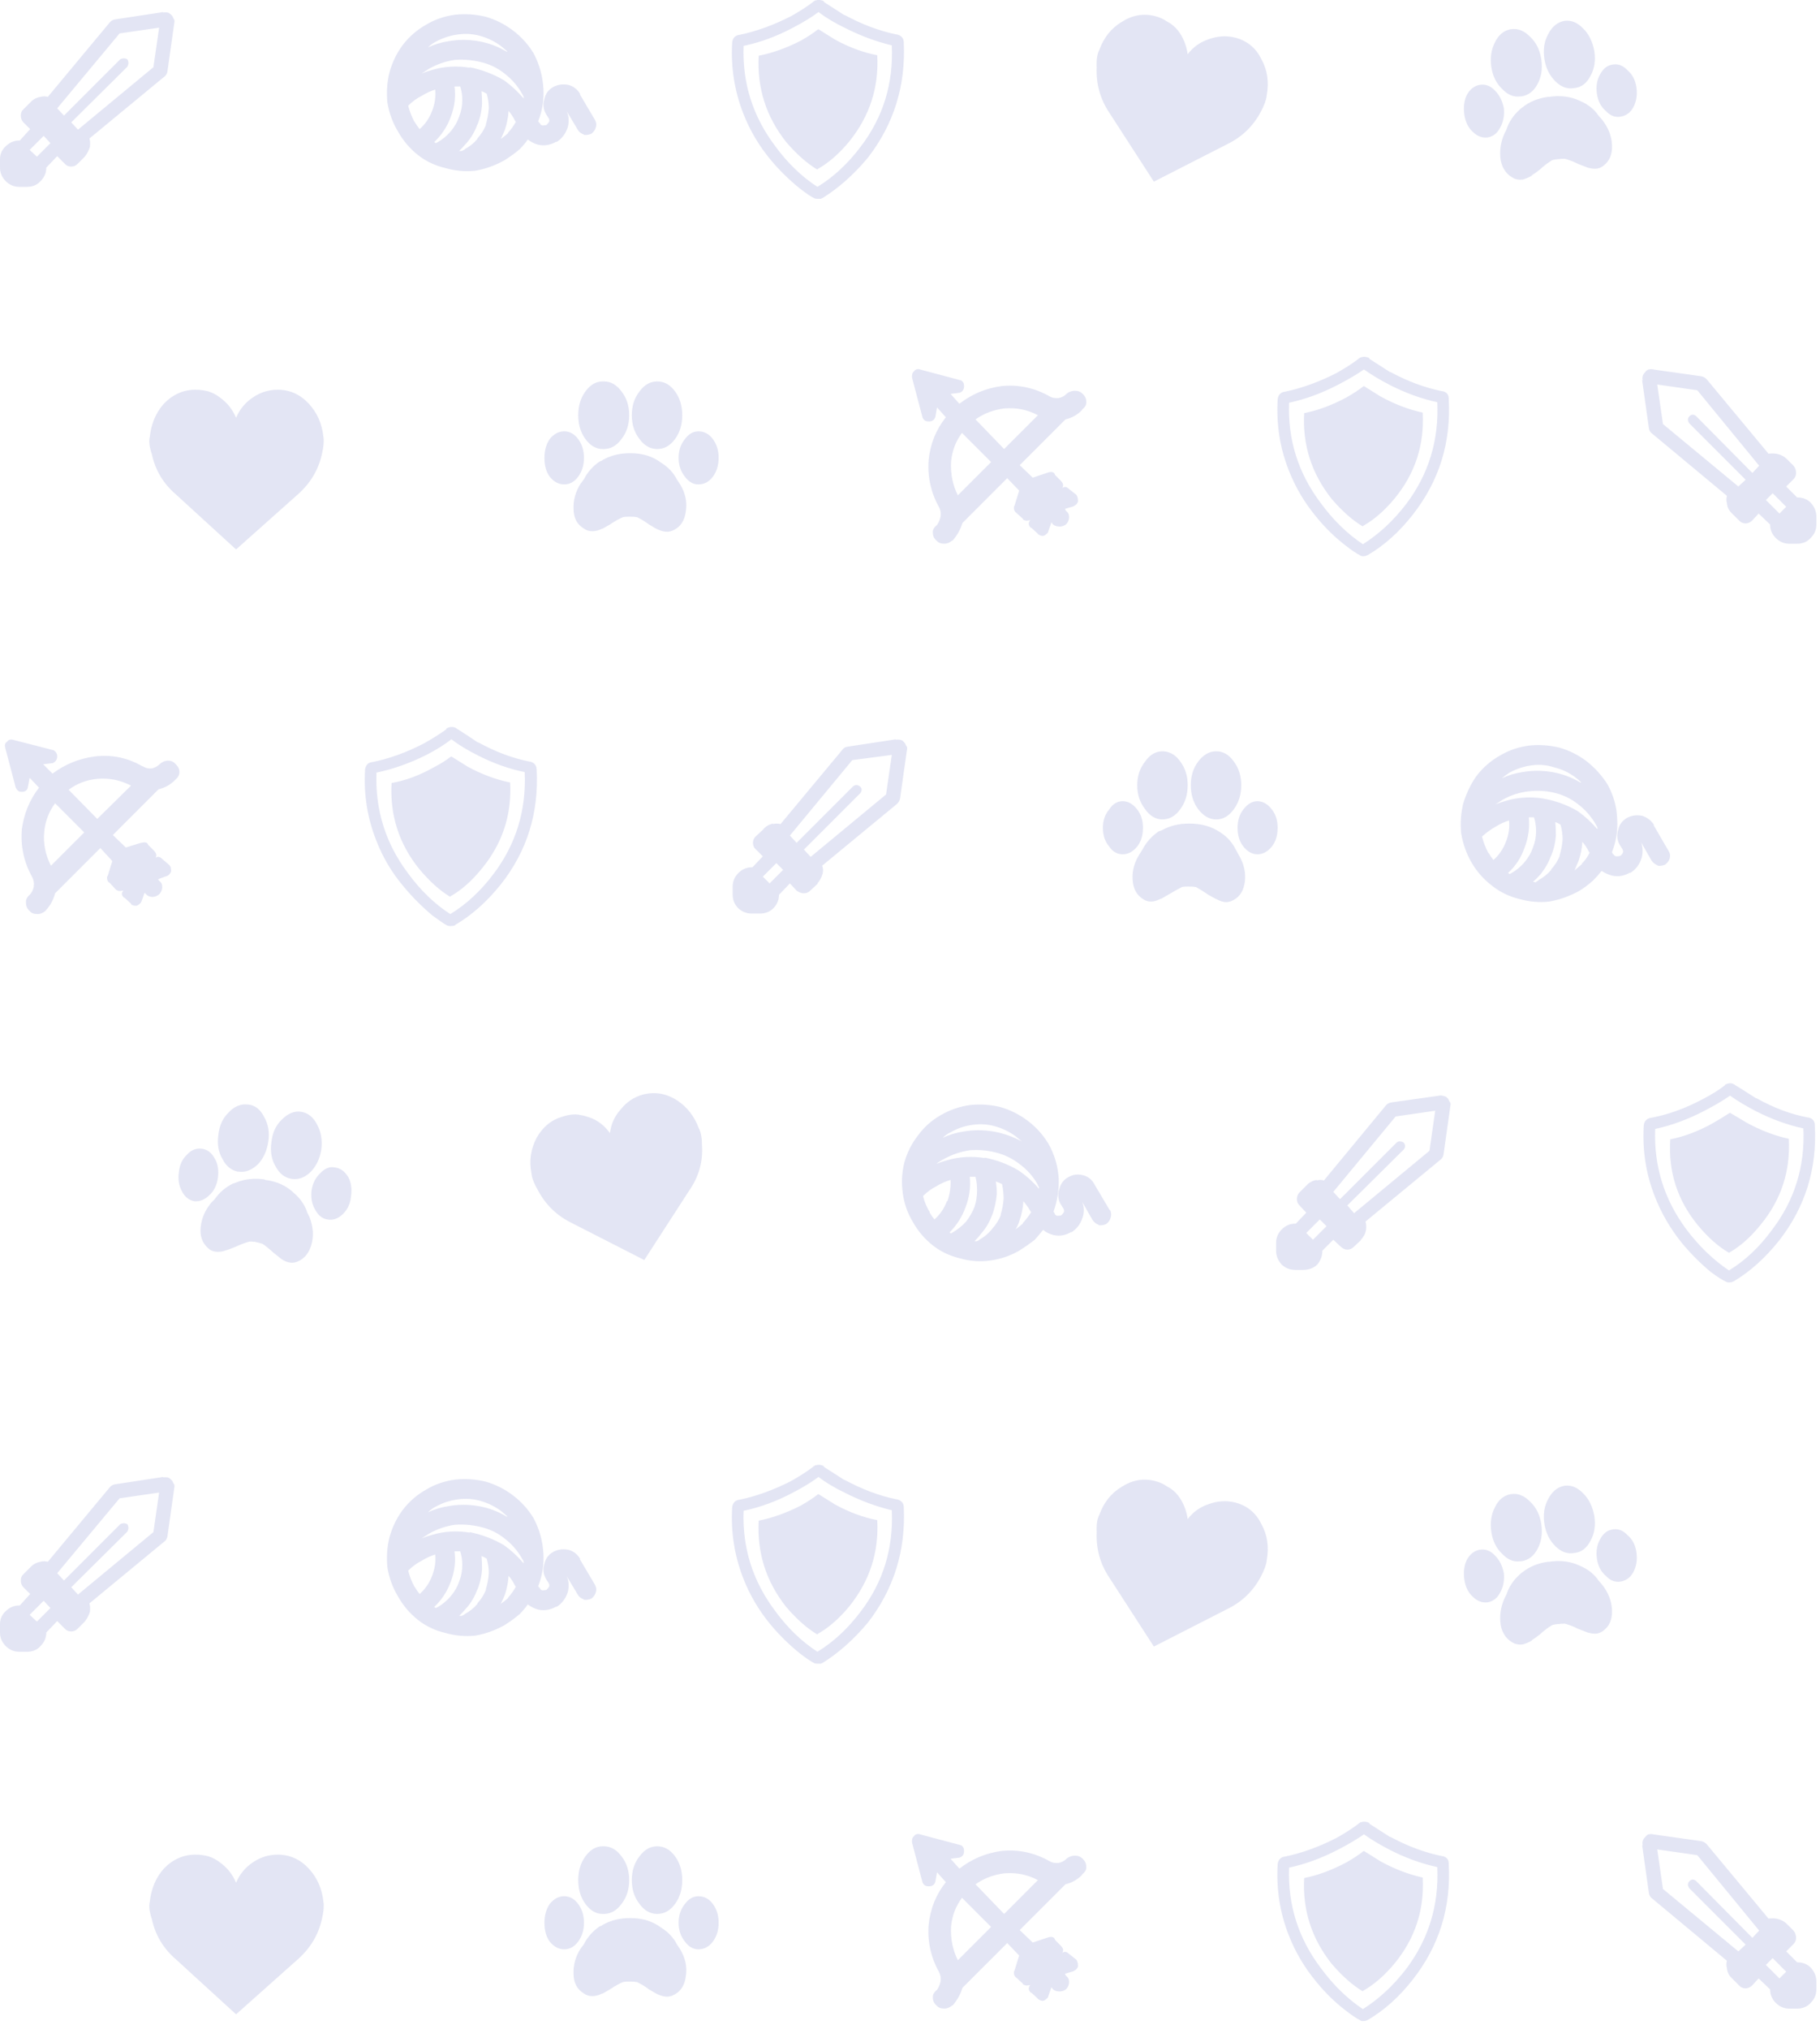 <?xml version="1.0" encoding="UTF-8" standalone="no"?>
<!DOCTYPE svg PUBLIC "-//W3C//DTD SVG 1.1//EN" "http://www.w3.org/Graphics/SVG/1.1/DTD/svg11.dtd">
<svg width="100%" height="100%" viewBox="0 0 175 195" version="1.1" xmlns="http://www.w3.org/2000/svg" xmlns:xlink="http://www.w3.org/1999/xlink" xml:space="preserve" xmlns:serif="http://www.serif.com/" style="fill-rule:evenodd;clip-rule:evenodd;stroke-linejoin:round;stroke-miterlimit:1.414;" fill-opacity="0.15">
    <g transform="matrix(1,0,0,1,-5033.47,-2554.39)">
        <g transform="matrix(1,0,0,1,5010.67,2527)">
            <path d="M181.45,134.85C183.117,134.55 184.8,133.951 186.5,133.05C187.334,132.616 188.033,132.184 188.6,131.75L188.651,131.7C188.684,131.634 188.734,131.599 188.8,131.599C189.067,131.466 189.334,131.483 189.6,131.65L189.651,131.7C189.684,131.7 190.35,132.116 191.651,132.95L191.701,132.95C193.368,133.884 195.017,134.5 196.651,134.8L196.701,134.8C197.1,134.901 197.301,135.151 197.301,135.55C197.534,139.717 196.384,143.417 193.851,146.651C192.518,148.317 191.068,149.617 189.501,150.55L189.451,150.55L189.401,150.6C189.3,150.634 189.184,150.651 189.05,150.651C188.916,150.651 188.8,150.617 188.7,150.55C188.4,150.417 187.933,150.116 187.3,149.651C186.3,148.817 185.383,147.901 184.55,146.901C183.416,145.501 182.533,143.984 181.901,142.35C181.067,140.217 180.717,137.967 180.85,135.6C180.883,135.2 181.084,134.95 181.45,134.85ZM181.85,106.7L181.8,106.7L183.25,109.2C183.383,109.4 183.416,109.634 183.35,109.9C183.284,110.133 183.133,110.333 182.901,110.5C182.667,110.6 182.434,110.634 182.201,110.6L182.151,110.55C181.917,110.45 181.734,110.3 181.6,110.1L180.6,108.35C180.767,108.817 180.784,109.317 180.651,109.85C180.451,110.484 180.085,110.967 179.55,111.3L179.55,111.25C178.984,111.583 178.401,111.684 177.8,111.55C177.434,111.45 177.1,111.3 176.8,111.1C176.567,111.401 176.3,111.701 176,112C175.566,112.4 175.1,112.75 174.6,113.05C173.666,113.55 172.717,113.884 171.75,114.05C170.783,114.151 169.834,114.067 168.9,113.8C167.933,113.567 167.066,113.151 166.299,112.55C165.466,111.917 164.799,111.167 164.299,110.3C163.799,109.434 163.466,108.5 163.299,107.5C163.199,106.533 163.266,105.566 163.499,104.6C163.799,103.634 164.216,102.767 164.749,102C165.382,101.167 166.149,100.5 167.049,100C167.882,99.5 168.816,99.184 169.849,99.05C170.816,98.95 171.783,99.017 172.749,99.25C173.683,99.517 174.549,99.95 175.349,100.55C176.15,101.184 176.816,101.917 177.349,102.75C177.95,103.816 178.266,104.95 178.299,106.15C178.366,107.216 178.199,108.266 177.799,109.299L177.9,109.499L177.95,109.499C177.983,109.599 178.066,109.666 178.2,109.699C178.367,109.699 178.5,109.682 178.599,109.649C178.7,109.582 178.783,109.482 178.849,109.348C178.882,109.248 178.867,109.132 178.799,108.998L178.549,108.598C178.282,108.132 178.233,107.649 178.4,107.149C178.5,106.649 178.783,106.265 179.25,105.999C179.684,105.766 180.166,105.699 180.7,105.799C181.2,105.967 181.584,106.267 181.85,106.7ZM194.55,76.1L193.25,74.8L192.6,75.45L193.901,76.75L194.55,76.1ZM191.3,72.85L191.95,72.151L186,64.9L182.15,64.349L182.7,68.15L189.95,74.15L190.65,73.5L185.25,68.1C185.15,67.967 185.1,67.85 185.1,67.75C185.1,67.616 185.151,67.5 185.25,67.4C185.35,67.299 185.45,67.25 185.55,67.25C185.684,67.25 185.8,67.3 185.901,67.4L191.3,72.85ZM180.7,63.95L180.75,63.95C180.717,63.816 180.717,63.683 180.75,63.55C180.783,63.417 180.867,63.283 181,63.151C181.066,63.05 181.166,62.967 181.3,62.901L181.35,62.901C181.484,62.867 181.633,62.867 181.8,62.901L181.75,62.901L186.35,63.55C186.584,63.583 186.784,63.7 186.951,63.901L192.85,71.001C193.05,70.968 193.3,70.968 193.6,71.001C193.967,71.067 194.284,71.218 194.55,71.451C194.55,71.484 194.567,71.501 194.6,71.501L195.25,72.151C195.416,72.35 195.5,72.584 195.5,72.85C195.5,73.083 195.416,73.284 195.25,73.451L194.55,74.151L195.6,75.201C196.133,75.201 196.567,75.367 196.901,75.701C197.267,76.1 197.451,76.551 197.451,77.051L197.451,77.801C197.451,78.301 197.267,78.735 196.901,79.101C196.567,79.468 196.133,79.652 195.6,79.652L194.85,79.652C194.35,79.652 193.916,79.468 193.55,79.101C193.184,78.735 193,78.301 193,77.801L191.9,76.751L191.3,77.4C191.1,77.599 190.883,77.7 190.651,77.7C190.383,77.7 190.167,77.599 190.001,77.4L189.351,76.75C189.051,76.483 188.884,76.15 188.851,75.75C188.785,75.517 188.785,75.283 188.851,75.05L181.7,69.1C181.5,68.967 181.383,68.784 181.349,68.55L180.7,63.95ZM180.15,35.8C180.25,36.5 180.15,37.134 179.849,37.7C179.583,38.2 179.183,38.5 178.65,38.599C178.117,38.7 177.632,38.516 177.2,38.049C176.733,37.65 176.45,37.099 176.349,36.4C176.249,35.7 176.349,35.083 176.65,34.549C176.95,33.983 177.349,33.666 177.849,33.599C178.382,33.499 178.867,33.683 179.299,34.15C179.767,34.55 180.05,35.1 180.15,35.8ZM181.95,135.9C181.816,139.466 182.816,142.683 184.95,145.549C186.183,147.183 187.55,148.499 189.05,149.499C190.584,148.565 191.95,147.282 193.151,145.649C195.35,142.782 196.368,139.515 196.201,135.848C194.667,135.515 193.151,134.965 191.651,134.199C190.684,133.699 189.85,133.199 189.151,132.699C188.484,133.166 187.667,133.649 186.701,134.149C185.1,134.983 183.517,135.566 181.95,135.9ZM187.4,135.4C188.099,135 188.65,134.667 189.049,134.4L189.15,134.349L190.75,135.299C192.084,136.032 193.434,136.549 194.8,136.849C194.967,139.95 194.067,142.7 192.1,145.099C191.133,146.299 190.118,147.2 189.05,147.799C188.05,147.233 187.05,146.349 186.05,145.15C184.084,142.75 183.2,140 183.401,136.9C184.733,136.634 186.066,136.134 187.4,135.4ZM193.9,217.55L194.549,216.901L193.249,215.6L192.599,216.25L193.9,217.55ZM185.25,208.9C185.15,208.766 185.1,208.65 185.1,208.549C185.1,208.416 185.151,208.299 185.25,208.199C185.35,208.098 185.45,208.049 185.55,208.049C185.684,208.049 185.8,208.099 185.901,208.199L191.3,213.649L191.95,212.949L186,205.7L182.15,205.15L182.7,208.95L189.95,214.95L190.65,214.3L185.25,208.9ZM186.35,204.35C186.584,204.384 186.784,204.5 186.951,204.701L192.85,211.801C193.05,211.768 193.3,211.768 193.6,211.801C193.967,211.867 194.284,212.018 194.55,212.251C194.55,212.284 194.567,212.301 194.6,212.301L195.25,212.951C195.416,213.151 195.5,213.385 195.5,213.651C195.5,213.884 195.416,214.084 195.25,214.251L194.55,214.951L195.6,216.001C196.133,216.001 196.567,216.168 196.901,216.501C197.267,216.901 197.451,217.351 197.451,217.851L197.451,218.601C197.451,219.101 197.267,219.535 196.901,219.902C196.567,220.268 196.133,220.452 195.6,220.452L194.85,220.452C194.35,220.452 193.916,220.268 193.55,219.902C193.184,219.535 193,219.101 193,218.601L191.9,217.551L191.299,218.201C191.099,218.401 190.882,218.501 190.65,218.501C190.382,218.501 190.166,218.401 190,218.201L189.35,217.551C189.05,217.284 188.883,216.951 188.85,216.551C188.784,216.318 188.784,216.084 188.85,215.851L181.7,209.9C181.5,209.766 181.383,209.583 181.349,209.349L180.7,204.749L180.75,204.749C180.717,204.615 180.717,204.482 180.75,204.349C180.783,204.216 180.867,204.082 181,203.95C181.066,203.849 181.166,203.766 181.3,203.7L181.35,203.7C181.484,203.667 181.633,203.667 181.8,203.7L181.75,203.7L186.35,204.35ZM179.85,178.5C179.584,179 179.184,179.3 178.651,179.4C178.118,179.5 177.633,179.316 177.201,178.849C176.734,178.45 176.451,177.9 176.35,177.2C176.25,176.5 176.35,175.884 176.651,175.349C176.951,174.783 177.35,174.466 177.85,174.4C178.383,174.299 178.868,174.483 179.3,174.95C179.767,175.349 180.05,175.9 180.151,176.599C180.25,177.3 180.15,177.934 179.85,178.5ZM144.05,38.1C143.317,39.5 142.234,40.55 140.8,41.25L133.75,44.85L129.45,38.201C128.584,36.901 128.183,35.451 128.25,33.85C128.217,33.117 128.3,32.567 128.5,32.201C128.934,31.001 129.65,30.1 130.65,29.501C131.683,28.834 132.766,28.651 133.9,28.951C134.299,29.051 134.666,29.218 135,29.451C135.4,29.651 135.75,29.934 136.05,30.301C136.55,30.935 136.867,31.701 137,32.601C137.533,31.902 138.217,31.418 139.05,31.152C139.883,30.851 140.717,30.801 141.55,31.002C142.717,31.302 143.567,32.002 144.1,33.102C144.666,34.136 144.834,35.286 144.6,36.552C144.566,36.95 144.383,37.467 144.05,38.1ZM104,28.85L104.05,28.85C105.717,29.75 107.367,30.367 109,30.701L109.05,30.701C109.45,30.801 109.666,31.034 109.7,31.401L109.7,31.451C109.9,35.617 108.75,39.317 106.25,42.551C104.883,44.185 103.416,45.485 101.85,46.451L101.8,46.451L101.75,46.501C101.65,46.501 101.533,46.501 101.4,46.501C101.299,46.501 101.2,46.484 101.099,46.451C100.766,46.284 100.299,45.968 99.7,45.501C98.666,44.668 97.733,43.751 96.9,42.751C95.766,41.385 94.882,39.885 94.25,38.251C93.416,36.084 93.066,33.834 93.2,31.501C93.233,31.101 93.433,30.851 93.8,30.751L93.85,30.751C95.484,30.418 97.151,29.817 98.85,28.951C99.684,28.484 100.383,28.034 100.951,27.6L101.001,27.55C101.067,27.517 101.118,27.484 101.151,27.45C101.451,27.349 101.734,27.366 102.001,27.5C102.001,27.533 102.018,27.566 102.051,27.6L104,28.85ZM169.2,37.7C169.867,37.167 170.683,36.833 171.65,36.7L171.75,36.7C172.85,36.533 173.85,36.667 174.75,37.099C175.517,37.433 176.1,37.9 176.5,38.499L176.85,38.899C177.451,39.666 177.767,40.482 177.8,41.348C177.834,42.215 177.567,42.865 177,43.298C176.8,43.465 176.584,43.565 176.35,43.598C176.084,43.632 175.784,43.598 175.451,43.498C175.284,43.432 174.984,43.314 174.551,43.148C174.085,42.915 173.652,42.748 173.251,42.648C173.085,42.648 172.835,42.665 172.501,42.698C172.201,42.731 172.018,42.781 171.951,42.847C171.618,43.047 171.251,43.33 170.85,43.698C170.55,43.931 170.317,44.097 170.151,44.198C170.118,44.231 170.085,44.264 170.05,44.298C169.75,44.465 169.467,44.581 169.2,44.649C168.9,44.682 168.633,44.649 168.4,44.548C167.7,44.215 167.266,43.632 167.099,42.798C166.966,41.932 167.083,41.081 167.45,40.248L167.65,39.848C167.882,39.115 168.316,38.465 168.95,37.899C169.017,37.833 169.1,37.767 169.2,37.7ZM175.05,30.15C175.584,30.683 175.934,31.4 176.1,32.299C176.234,33.199 176.118,33.983 175.75,34.65C175.383,35.383 174.867,35.783 174.2,35.849C173.533,35.983 172.916,35.766 172.349,35.2C171.782,34.634 171.433,33.917 171.299,33.05C171.165,32.151 171.282,31.366 171.65,30.7C172.016,29.967 172.533,29.533 173.2,29.4C173.867,29.3 174.483,29.55 175.05,30.15ZM166.2,33.85C166.066,32.951 166.183,32.151 166.55,31.451C166.883,30.751 167.383,30.334 168.05,30.201L168.1,30.201C168.767,30.1 169.383,30.35 169.951,30.951C170.517,31.484 170.868,32.201 171.001,33.1C171.134,33.967 171.018,34.75 170.651,35.451C170.284,36.151 169.767,36.551 169.1,36.651C169.067,36.651 169.034,36.651 169,36.651C168.367,36.751 167.783,36.517 167.25,35.951C166.684,35.417 166.334,34.717 166.2,33.85ZM166.55,36.1C166.984,36.534 167.267,37.1 167.401,37.8C167.467,38.5 167.35,39.116 167.05,39.651C166.783,40.184 166.383,40.501 165.85,40.6C165.317,40.667 164.834,40.484 164.401,40.05C163.967,39.651 163.701,39.1 163.6,38.401C163.5,37.668 163.584,37.034 163.85,36.501C164.151,35.968 164.55,35.651 165.05,35.551C165.617,35.45 166.117,35.634 166.55,36.1ZM99.05,30.05C97.484,30.884 95.901,31.467 94.3,31.8C94.166,35.366 95.184,38.583 97.35,41.45C98.55,43.083 99.901,44.384 101.401,45.349C102.934,44.416 104.317,43.133 105.55,41.499C107.717,38.666 108.717,35.416 108.55,31.749C107.017,31.383 105.5,30.815 104,30.049C103.033,29.582 102.2,29.082 101.5,28.549C100.834,29.05 100.017,29.55 99.05,30.05ZM101.4,30.25L101.5,30.2L103.1,31.2C104.434,31.933 105.784,32.433 107.151,32.7C107.317,35.8 106.417,38.566 104.451,41C103.484,42.167 102.468,43.05 101.401,43.65L101.401,43.7C100.401,43.099 99.401,42.217 98.401,41.05C96.467,38.616 95.585,35.85 95.751,32.75C97.085,32.483 98.435,32 99.801,31.3C100.5,30.9 101.033,30.55 101.4,30.25ZM151.3,63.25C152.133,62.783 152.834,62.333 153.401,61.9L153.451,61.849C153.517,61.816 153.567,61.783 153.6,61.749C153.901,61.649 154.184,61.666 154.451,61.799C154.451,61.832 154.468,61.865 154.501,61.9L156.451,63.15L156.501,63.15C158.167,64.049 159.835,64.667 161.501,65L161.551,65C161.917,65.1 162.101,65.333 162.101,65.7L162.101,65.75C162.335,69.917 161.185,73.616 158.652,76.85C157.351,78.517 155.902,79.817 154.301,80.75L154.251,80.75L154.201,80.8C154.1,80.833 153.984,80.85 153.85,80.85C153.717,80.85 153.618,80.817 153.55,80.75C153.217,80.583 152.75,80.267 152.151,79.8C151.118,79 150.184,78.083 149.35,77.05C148.217,75.684 147.334,74.184 146.701,72.55C145.868,70.417 145.517,68.167 145.651,65.8C145.684,65.401 145.883,65.151 146.251,65.05L146.301,65.05C147.934,64.717 149.6,64.116 151.3,63.25ZM122.6,67.3C121.6,66.767 120.517,66.55 119.35,66.651C118.317,66.784 117.401,67.134 116.6,67.701L119.35,70.551L122.6,67.3ZM114.25,71.75C114.184,72.917 114.4,74 114.9,75L118.099,71.8L115.299,69C114.7,69.8 114.35,70.717 114.25,71.75ZM110.5,63.7C110.467,63.433 110.517,63.233 110.65,63.099L110.7,63.099L110.7,63.049C110.834,62.883 111.033,62.832 111.3,62.9L111.25,62.9L115.2,63.95C115.4,64.05 115.5,64.233 115.5,64.5C115.5,64.833 115.35,65.05 115.05,65.15L115,65.15L114.2,65.25L115.05,66.2C116.25,65.266 117.6,64.7 119.1,64.5C120.734,64.333 122.284,64.667 123.75,65.5C123.983,65.634 124.267,65.684 124.6,65.65C124.901,65.583 125.151,65.45 125.35,65.25L125.401,65.2C125.633,65.033 125.883,64.95 126.151,64.95C126.451,64.95 126.684,65.033 126.85,65.2C127.118,65.433 127.25,65.7 127.25,66C127.283,66.267 127.15,66.517 126.85,66.75L126.85,66.8C126.383,67.267 125.85,67.567 125.25,67.7L120.85,72.099L122.1,73.299L123.6,72.799C123.967,72.699 124.184,72.782 124.25,73.049L124.8,73.599C125,73.799 125.067,73.983 125,74.15C125,74.183 124.983,74.233 124.95,74.299C125.15,74.133 125.367,74.166 125.599,74.4L126.299,74.95C126.333,75.016 126.366,75.083 126.4,75.15C126.433,75.283 126.45,75.4 126.45,75.5C126.45,75.533 126.45,75.566 126.45,75.6C126.383,75.8 126.266,75.934 126.099,76L126.049,76.05L125.199,76.3L125.299,76.5C125.499,76.634 125.599,76.833 125.599,77.1C125.599,77.333 125.516,77.55 125.349,77.75C125.316,77.75 125.299,77.767 125.299,77.8C125.099,77.934 124.9,78 124.699,78C124.432,78 124.216,77.934 124.049,77.8L123.9,77.6L123.6,78.45C123.6,78.483 123.584,78.533 123.55,78.599C123.484,78.666 123.383,78.749 123.25,78.849C123.184,78.883 123.117,78.9 123.05,78.9C122.916,78.9 122.783,78.849 122.651,78.75C122.618,78.75 122.6,78.733 122.6,78.7L121.95,78.1L121.95,78.151C121.683,77.918 121.65,77.668 121.849,77.401L121.9,77.35C121.865,77.384 121.831,77.401 121.799,77.401L121.749,77.401C121.516,77.467 121.315,77.434 121.149,77.3L121.149,77.25L120.548,76.7C120.348,76.566 120.265,76.366 120.298,76.099C120.298,76.066 120.315,76.033 120.348,75.999L120.798,74.549L119.649,73.349L115.348,77.65C115.149,78.283 114.832,78.849 114.399,79.349L114.348,79.349C114.116,79.549 113.866,79.65 113.598,79.65C113.265,79.65 113.015,79.549 112.848,79.349C112.616,79.15 112.498,78.9 112.498,78.599C112.465,78.332 112.598,78.082 112.898,77.849C113.064,77.616 113.181,77.332 113.248,76.999L113.248,76.949C113.281,76.682 113.231,76.416 113.098,76.149C112.298,74.715 111.965,73.182 112.098,71.548C112.265,70.015 112.815,68.665 113.748,67.498L112.898,66.548L112.748,67.399C112.682,67.732 112.465,67.899 112.098,67.899C111.832,67.899 111.649,67.798 111.548,67.598C111.515,67.565 111.498,67.532 111.498,67.498L110.5,63.7ZM153.95,64.5L155.55,65.5C156.883,66.233 158.234,66.75 159.6,67.05C159.767,70.151 158.868,72.901 156.901,75.3C155.934,76.467 154.917,77.35 153.85,77.95L153.85,78C152.85,77.4 151.85,76.517 150.85,75.35C148.916,72.917 148.034,70.167 148.201,67.1C149.534,66.833 150.884,66.333 152.251,65.6C152.951,65.201 153.484,64.85 153.851,64.55L153.95,64.5ZM149.8,75.75C151,77.384 152.35,78.7 153.85,79.7C155.383,78.733 156.767,77.45 158,75.849C160.166,72.983 161.166,69.716 161,66.049C159.467,65.716 157.95,65.166 156.45,64.4C155.483,63.9 154.65,63.4 153.95,62.9C153.283,63.366 152.467,63.849 151.5,64.349C149.9,65.183 148.316,65.766 146.75,66.099C146.617,69.667 147.633,72.884 149.8,75.75ZM27.65,41.15L27,40.45L25.65,41.8L26.35,42.45L27.65,41.15ZM34.35,33.1C34.45,33.034 34.567,33 34.7,33C34.833,33 34.95,33.033 35.05,33.1C35.117,33.201 35.15,33.317 35.15,33.451C35.15,33.551 35.117,33.668 35.05,33.801L29.65,39.152L30.3,39.851L37.55,33.851L38.1,30.051L34.3,30.601L28.3,37.801L28.95,38.501L34.35,33.1ZM25.05,37.9L25.7,37.25C25.967,36.95 26.3,36.767 26.7,36.7C26.933,36.634 27.166,36.634 27.4,36.7L33.35,29.55C33.483,29.384 33.666,29.283 33.9,29.25L38.5,28.55L38.5,28.6C38.6,28.567 38.75,28.567 38.95,28.6C39.05,28.634 39.166,28.717 39.3,28.85C39.367,28.917 39.433,29.034 39.5,29.201C39.5,29.234 39.517,29.251 39.55,29.251C39.584,29.351 39.584,29.484 39.55,29.651L38.9,34.251C38.867,34.484 38.75,34.668 38.55,34.801L31.4,40.701C31.467,40.934 31.483,41.184 31.45,41.451L31.45,41.501C31.35,41.834 31.183,42.151 30.95,42.451L30.25,43.151C30.083,43.317 29.883,43.401 29.65,43.401C29.383,43.401 29.167,43.3 29,43.1L28.3,42.4L27.25,43.5C27.25,44 27.067,44.434 26.7,44.8C26.367,45.167 25.933,45.35 25.4,45.35L24.65,45.35C24.15,45.35 23.717,45.167 23.35,44.8C22.983,44.434 22.8,44 22.8,43.5L22.8,42.7C22.8,42.2 22.984,41.783 23.35,41.45C23.717,41.083 24.15,40.9 24.65,40.9L24.7,40.9L25.7,39.799L25.05,39.15C24.883,38.983 24.8,38.766 24.8,38.5C24.8,38.234 24.883,38.033 25.05,37.9ZM72.3,38.95C72.133,38.616 71.933,38.316 71.7,38.05C71.666,38.651 71.55,39.25 71.35,39.85C71.217,40.184 71.083,40.484 70.95,40.75C71.183,40.583 71.416,40.4 71.65,40.2L71.65,40.15C71.95,39.816 72.2,39.466 72.4,39.099C72.367,39.066 72.333,39.017 72.3,38.95ZM69.15,37.35C69.117,38.05 68.967,38.734 68.7,39.401L68.7,39.35C68.467,40.017 68.117,40.617 67.65,41.151C67.417,41.418 67.183,41.668 66.95,41.901C67.016,41.901 67.1,41.901 67.2,41.901C67.266,41.867 67.367,41.817 67.5,41.751L67.45,41.751C67.95,41.484 68.367,41.151 68.7,40.751L68.7,40.7C69.067,40.3 69.35,39.849 69.55,39.349L69.5,39.4C69.667,38.866 69.767,38.333 69.8,37.799C69.8,37.332 69.734,36.865 69.6,36.4C69.433,36.299 69.267,36.216 69.1,36.15C69.133,36.55 69.15,36.95 69.15,37.35ZM64.05,34C63.783,34.167 63.55,34.316 63.35,34.45C63.683,34.316 64.033,34.2 64.4,34.099C65.533,33.766 66.733,33.7 68,33.9L67.95,33.849C69.117,34.082 70.217,34.499 71.25,35.099C71.95,35.599 72.583,36.183 73.15,36.849C73.15,36.783 73.15,36.733 73.15,36.7C73.117,36.599 73.067,36.5 73,36.4C72.567,35.633 72,34.983 71.3,34.45C70.633,33.917 69.867,33.55 69,33.349C68.167,33.15 67.333,33.082 66.5,33.15C65.633,33.283 64.817,33.566 64.05,34ZM66.5,35.7C66.633,36.667 66.517,37.634 66.15,38.599C65.817,39.533 65.283,40.349 64.55,41.049C64.617,41.082 64.667,41.115 64.7,41.15C64.766,41.116 64.833,41.083 64.9,41.049C65.367,40.782 65.783,40.433 66.15,39.999C66.517,39.565 66.783,39.099 66.95,38.599C67.15,38.099 67.25,37.566 67.25,36.999C67.25,36.532 67.183,36.099 67.05,35.699C66.883,35.7 66.7,35.7 66.5,35.7ZM62.05,37.55C62.183,38.083 62.383,38.6 62.65,39.1L62.7,39.151C62.833,39.384 62.983,39.6 63.15,39.8C63.683,39.333 64.084,38.75 64.35,38.05C64.616,37.35 64.717,36.667 64.65,36C64.217,36.134 63.783,36.333 63.35,36.6C62.883,36.833 62.45,37.15 62.05,37.55ZM63.95,31.95C64.583,31.65 65.25,31.45 65.95,31.349C66.883,31.183 67.833,31.183 68.8,31.349C69.767,31.516 70.667,31.849 71.5,32.349C71.533,32.349 71.567,32.349 71.6,32.349C71.367,32.15 71.15,31.966 70.95,31.799C70.35,31.365 69.7,31.049 69,30.849C68.3,30.65 67.583,30.599 66.85,30.7C66.083,30.8 65.367,31.033 64.7,31.4C64.433,31.533 64.183,31.717 63.95,31.95ZM63.8,29.75C64.633,29.25 65.567,28.934 66.6,28.8C67.567,28.7 68.533,28.767 69.5,29C70.433,29.267 71.3,29.7 72.1,30.3C72.9,30.901 73.567,31.634 74.1,32.5C74.666,33.566 74.983,34.7 75.05,35.9C75.117,36.966 74.95,38.016 74.55,39.049L74.65,39.199L74.7,39.199C74.733,39.332 74.817,39.416 74.95,39.449C75.117,39.449 75.25,39.432 75.35,39.399C75.45,39.298 75.533,39.199 75.6,39.098C75.633,38.965 75.617,38.848 75.55,38.748L75.3,38.348C75.033,37.882 74.984,37.399 75.15,36.899C75.25,36.399 75.533,36.015 76,35.749C76.433,35.516 76.917,35.449 77.45,35.549C77.95,35.683 78.333,35.983 78.6,36.449L78.55,36.449L80,38.9C80.133,39.133 80.167,39.366 80.1,39.599C80.033,39.866 79.883,40.082 79.65,40.249C79.417,40.349 79.183,40.383 78.95,40.349L78.9,40.3C78.633,40.2 78.45,40.05 78.35,39.85L77.3,38.1C77.5,38.567 77.533,39.067 77.4,39.6C77.2,40.234 76.834,40.717 76.3,41.05L76.3,41C75.734,41.333 75.15,41.434 74.55,41.3C74.183,41.2 73.85,41.033 73.55,40.8C73.317,41.134 73.05,41.45 72.75,41.75C72.317,42.116 71.833,42.467 71.3,42.8C70.4,43.3 69.467,43.634 68.5,43.8C67.533,43.901 66.583,43.817 65.65,43.55C64.65,43.317 63.767,42.901 63,42.3C62.2,41.667 61.55,40.901 61.05,40C60.55,39.167 60.217,38.25 60.05,37.25C59.95,36.25 60.017,35.283 60.25,34.35C60.517,33.384 60.933,32.517 61.5,31.75C62.133,30.917 62.9,30.25 63.8,29.75ZM51.45,74.9L45.5,80.2L39.7,74.9C38.5,73.866 37.733,72.583 37.4,71.049C37.167,70.349 37.1,69.799 37.2,69.4C37.333,68.133 37.783,67.066 38.55,66.2C39.417,65.3 40.433,64.849 41.6,64.849C42,64.849 42.4,64.9 42.8,64.999C43.234,65.133 43.617,65.332 43.95,65.599C44.65,66.099 45.166,66.749 45.5,67.549C45.833,66.749 46.367,66.099 47.1,65.599C47.833,65.099 48.633,64.849 49.5,64.849C50.667,64.849 51.667,65.299 52.5,66.2C53.3,67.066 53.767,68.134 53.9,69.4C53.967,69.799 53.917,70.349 53.75,71.049C53.417,72.55 52.65,73.833 51.45,74.9ZM73.8,100.6C74.167,100.701 74.367,100.934 74.4,101.3C74.633,105.5 73.483,109.2 70.95,112.401C69.617,114.067 68.15,115.367 66.55,116.3C66.55,116.333 66.533,116.35 66.5,116.35C66.4,116.384 66.267,116.401 66.1,116.401C66,116.401 65.9,116.384 65.8,116.35C65.5,116.184 65.033,115.867 64.4,115.401C63.4,114.567 62.483,113.651 61.65,112.651C60.483,111.284 59.584,109.767 58.95,108.1C58.117,105.967 57.766,103.734 57.9,101.401L57.9,101.35C57.967,100.951 58.167,100.717 58.5,100.651L58.55,100.651C60.217,100.317 61.883,99.717 63.55,98.85C64.383,98.384 65.1,97.934 65.7,97.5L65.7,97.45C65.766,97.384 65.817,97.349 65.85,97.349C66.15,97.216 66.433,97.233 66.7,97.4L66.75,97.45C66.783,97.45 67.45,97.884 68.75,98.75L68.8,98.75C70.433,99.65 72.084,100.267 73.75,100.6C73.75,100.566 73.767,100.566 73.8,100.6ZM96.15,111.65L96.8,112.3L98.1,111L97.451,110.35L96.15,111.65ZM96.15,109.7L95.5,109.05C95.3,108.884 95.2,108.667 95.2,108.401C95.2,108.135 95.3,107.918 95.5,107.751L96.15,107.151C96.416,106.817 96.75,106.617 97.15,106.55L97.1,106.6C97.368,106.534 97.618,106.534 97.85,106.6L103.8,99.451C103.901,99.284 104.084,99.184 104.35,99.151L108.951,98.451L108.951,98.501C109.085,98.468 109.218,98.468 109.35,98.501C109.484,98.501 109.618,98.584 109.75,98.751C109.816,98.817 109.883,98.935 109.95,99.101L110,99.15C110.033,99.25 110.033,99.383 110,99.549L110,99.5L109.35,104.1C109.317,104.333 109.201,104.534 109,104.701L101.85,110.6C101.951,110.833 101.967,111.083 101.901,111.35C101.8,111.717 101.633,112.034 101.401,112.3L101.401,112.35L100.701,113C100.534,113.167 100.335,113.25 100.1,113.25C99.868,113.25 99.633,113.167 99.401,113L98.751,112.3L97.7,113.4C97.7,113.9 97.516,114.333 97.15,114.7C96.816,115.033 96.382,115.2 95.849,115.2L95.1,115.2C94.6,115.2 94.166,115.033 93.8,114.7C93.434,114.333 93.25,113.9 93.25,113.4L93.25,112.6C93.25,112.1 93.434,111.667 93.8,111.3C94.166,110.934 94.6,110.75 95.1,110.75L95.151,110.75L96.15,109.7ZM88.2,73.95C88.7,74.783 88.883,75.634 88.75,76.5C88.65,77.366 88.283,77.967 87.65,78.3C87.417,78.434 87.183,78.5 86.95,78.5C86.683,78.5 86.4,78.434 86.1,78.3C85.933,78.234 85.633,78.067 85.2,77.8C84.8,77.5 84.416,77.267 84.05,77.1C83.883,77.067 83.633,77.05 83.3,77.05C83,77.05 82.8,77.067 82.7,77.1C82.367,77.234 81.95,77.467 81.45,77.8C81.15,77.967 80.916,78.1 80.75,78.2C80.683,78.2 80.633,78.217 80.6,78.25C80.3,78.384 80.017,78.45 79.75,78.45C79.45,78.45 79.183,78.366 78.95,78.2C78.283,77.8 77.95,77.167 77.95,76.3C77.916,75.434 78.15,74.616 78.65,73.85L78.95,73.451C79.283,72.784 79.783,72.218 80.45,71.751C80.583,71.718 80.683,71.668 80.75,71.601C81.517,71.168 82.383,70.952 83.35,70.952L83.45,70.952C84.583,70.952 85.55,71.252 86.35,71.851C87.05,72.285 87.567,72.834 87.9,73.501L88.2,73.95ZM88.4,67.3C88.4,68.2 88.167,68.967 87.7,69.6C87.233,70.234 86.666,70.55 86,70.55C85.334,70.55 84.767,70.234 84.3,69.6C83.8,68.967 83.55,68.201 83.55,67.3C83.55,66.401 83.8,65.634 84.3,65C84.767,64.366 85.334,64.05 86,64.05C86.666,64.05 87.233,64.366 87.7,65C88.167,65.634 88.4,66.4 88.4,67.3ZM88.65,69.6C89.017,69.1 89.45,68.85 89.95,68.85C90.516,68.85 90.983,69.1 91.35,69.6C91.717,70.1 91.9,70.7 91.9,71.4C91.9,72.099 91.717,72.7 91.35,73.2C90.983,73.7 90.517,73.95 89.95,73.95C89.45,73.95 89.016,73.7 88.65,73.2C88.25,72.7 88.05,72.099 88.05,71.4C88.05,70.7 88.25,70.1 88.65,69.6ZM75.65,73.2C75.317,72.733 75.15,72.134 75.15,71.4C75.15,70.7 75.317,70.099 75.65,69.599C76.05,69.099 76.517,68.849 77.05,68.849C77.584,68.849 78.033,69.099 78.4,69.599C78.767,70.099 78.95,70.7 78.95,71.4C78.95,72.099 78.766,72.7 78.4,73.2C78.034,73.7 77.584,73.95 77.05,73.95C76.517,73.95 76.05,73.7 75.65,73.2ZM80.75,64.05C80.783,64.05 80.817,64.05 80.85,64.05C81.517,64.05 82.083,64.366 82.55,65C83.05,65.634 83.3,66.4 83.3,67.3C83.3,68.2 83.05,68.967 82.55,69.6C82.084,70.234 81.517,70.55 80.85,70.55C80.817,70.55 80.783,70.55 80.75,70.55C80.117,70.55 79.567,70.234 79.1,69.6C78.633,68.967 78.4,68.201 78.4,67.3C78.4,66.401 78.633,65.634 79.1,65C79.567,64.366 80.117,64.05 80.75,64.05ZM63.8,99.95C62.2,100.75 60.6,101.316 59,101.65C58.867,105.25 59.883,108.483 62.05,111.349C63.25,112.983 64.6,114.283 66.1,115.249C67.633,114.315 69.017,113.032 70.25,111.399C72.417,108.532 73.417,105.265 73.25,101.598C71.75,101.298 70.25,100.765 68.75,99.998C67.75,99.498 66.9,98.981 66.2,98.448C65.567,98.95 64.767,99.45 63.8,99.95ZM66.1,100.15L66.2,100.099L67.8,101.099C69.167,101.832 70.517,102.332 71.85,102.599C72.017,105.7 71.117,108.45 69.15,110.849C68.183,112.049 67.167,112.95 66.1,113.549L66.1,113.599C65.1,112.999 64.1,112.099 63.1,110.9C61.166,108.5 60.283,105.75 60.45,102.65C61.783,102.417 63.133,101.917 64.5,101.15C65.2,100.783 65.733,100.45 66.1,100.15ZM82.5,134C83.067,133.3 83.767,132.833 84.6,132.6C85.767,132.3 86.867,132.484 87.9,133.151C88.867,133.784 89.567,134.684 90,135.85C90.2,136.217 90.3,136.767 90.3,137.5C90.4,139.066 89.984,140.517 89.05,141.85L84.75,148.5L77.7,144.9C76.3,144.2 75.233,143.15 74.5,141.75C74.133,141.116 73.933,140.583 73.9,140.15C73.667,138.95 73.834,137.816 74.4,136.75C75,135.684 75.85,135 76.95,134.7C77.35,134.566 77.75,134.5 78.15,134.5C78.584,134.533 79.033,134.634 79.5,134.8C80.267,135.067 80.917,135.567 81.45,136.3C81.55,135.434 81.9,134.667 82.5,134ZM114.2,140.8C113.733,140.934 113.283,141.134 112.849,141.401C112.382,141.634 111.95,141.951 111.549,142.35C111.683,142.884 111.9,143.401 112.199,143.901L112.199,143.951C112.333,144.184 112.482,144.401 112.649,144.6C113.182,144.134 113.583,143.55 113.848,142.85L113.899,142.85C114.133,142.15 114.233,141.467 114.2,140.8ZM116.6,140.5C116.401,140.5 116.217,140.5 116.05,140.5C116.151,141.467 116.017,142.434 115.651,143.4C115.317,144.333 114.8,145.15 114.1,145.849C114.133,145.883 114.184,145.916 114.25,145.95C114.283,145.917 114.334,145.884 114.4,145.849C114.867,145.582 115.299,145.233 115.7,144.799C116.033,144.365 116.3,143.9 116.5,143.4C116.666,142.9 116.75,142.366 116.75,141.799C116.75,141.333 116.7,140.9 116.6,140.5ZM121.2,142.85C121.166,143.451 121.05,144.05 120.849,144.651C120.749,144.984 120.617,145.284 120.45,145.55C120.683,145.384 120.916,145.2 121.15,145L121.15,144.95C121.45,144.616 121.716,144.266 121.95,143.9C121.916,143.866 121.883,143.816 121.849,143.75C121.65,143.417 121.434,143.116 121.2,142.85ZM119.15,141.2C118.95,141.099 118.75,141.016 118.549,140.95C118.616,141.349 118.65,141.75 118.65,142.15C118.584,142.849 118.433,143.533 118.2,144.2L118.2,144.15C117.967,144.816 117.617,145.417 117.15,145.95C116.95,146.217 116.733,146.467 116.5,146.7C116.566,146.7 116.633,146.7 116.7,146.7C116.8,146.667 116.9,146.616 117,146.55L116.95,146.55C117.45,146.283 117.867,145.934 118.2,145.5C118.566,145.1 118.849,144.65 119.05,144.15L119,144.2C119.166,143.667 119.267,143.134 119.3,142.599C119.3,142.134 119.25,141.667 119.15,141.2ZM118.5,138.15C117.7,137.95 116.883,137.883 116.05,137.95C115.151,138.083 114.317,138.366 113.55,138.8C113.283,138.934 113.05,139.083 112.85,139.25C113.184,139.116 113.534,139 113.901,138.9C115.067,138.566 116.267,138.5 117.501,138.7L117.451,138.65C118.651,138.883 119.751,139.299 120.751,139.9C121.484,140.4 122.134,140.983 122.701,141.65C122.701,141.583 122.701,141.533 122.701,141.5C122.634,141.4 122.585,141.3 122.551,141.2C122.118,140.433 121.534,139.783 120.801,139.25C120.1,138.717 119.334,138.35 118.5,138.15ZM116.35,135.5C115.584,135.6 114.883,135.833 114.25,136.2C113.95,136.333 113.684,136.516 113.45,136.75C114.084,136.45 114.75,136.25 115.45,136.15C116.383,135.983 117.349,135.983 118.349,136.15C119.283,136.316 120.183,136.633 121.049,137.099C120.849,136.933 120.65,136.766 120.449,136.599C119.848,136.166 119.199,135.849 118.499,135.65C117.8,135.45 117.084,135.4 116.35,135.5ZM111.05,136.55C111.651,135.717 112.401,135.05 113.3,134.55C114.166,134.05 115.1,133.734 116.1,133.6C117.1,133.5 118.067,133.567 119,133.8C119.934,134.067 120.8,134.5 121.6,135.1C122.401,135.701 123.067,136.434 123.6,137.3C124.201,138.366 124.534,139.5 124.6,140.7C124.633,141.766 124.467,142.816 124.1,143.849L124.2,144C124.233,144.134 124.316,144.217 124.45,144.25C124.617,144.25 124.75,144.233 124.849,144.2C124.95,144.099 125.033,144 125.099,143.9C125.132,143.766 125.117,143.65 125.049,143.549L124.799,143.15C124.532,142.683 124.483,142.2 124.65,141.7C124.783,141.167 125.066,140.783 125.5,140.55C125.934,140.283 126.416,140.217 126.95,140.35C127.45,140.484 127.816,140.784 128.05,141.25L129.5,143.7L129.55,143.7C129.651,143.933 129.666,144.167 129.6,144.4C129.534,144.667 129.383,144.883 129.151,145.049C128.917,145.15 128.684,145.183 128.451,145.15C128.451,145.116 128.434,145.099 128.401,145.099C128.167,144.999 127.984,144.849 127.85,144.65L126.85,142.9C127.05,143.366 127.067,143.866 126.901,144.4C126.701,145.033 126.335,145.516 125.8,145.849L125.8,145.799C125.267,146.133 124.7,146.233 124.1,146.099C123.701,145.999 123.368,145.832 123.1,145.599C122.834,145.933 122.567,146.249 122.3,146.549C121.834,146.916 121.334,147.266 120.8,147.599C119.934,148.099 119,148.416 118,148.549C117.033,148.683 116.084,148.615 115.15,148.349C114.15,148.116 113.266,147.7 112.5,147.099C111.7,146.466 111.05,145.7 110.55,144.799C110.05,143.966 109.734,143.049 109.6,142.049C109.467,141.049 109.517,140.082 109.75,139.15C110.017,138.184 110.45,137.316 111.05,136.55ZM105.15,102.85C105.283,102.85 105.4,102.901 105.5,103C105.6,103.066 105.65,103.167 105.65,103.3C105.65,103.434 105.599,103.55 105.5,103.651L100.1,109.05L100.75,109.75L108,103.75L108.55,99.95L104.75,100.45L98.75,107.7L99.4,108.4L104.799,103C104.9,102.9 105.017,102.85 105.15,102.85ZM130.75,104.4C131.283,104.4 131.75,104.667 132.15,105.2C132.516,105.667 132.7,106.25 132.7,106.95C132.7,107.683 132.516,108.283 132.15,108.75C131.75,109.25 131.283,109.5 130.75,109.5C130.217,109.5 129.783,109.25 129.45,108.75C129.05,108.283 128.849,107.684 128.849,106.95C128.849,106.25 129.049,105.667 129.45,105.2C129.783,104.667 130.217,104.4 130.75,104.4ZM134.5,99.6L134.55,99.6C135.25,99.6 135.834,99.934 136.3,100.6C136.767,101.234 137,101.984 137,102.85C137,103.75 136.767,104.517 136.3,105.151C135.834,105.817 135.25,106.151 134.55,106.151L134.5,106.151C133.867,106.117 133.334,105.784 132.9,105.151C132.4,104.517 132.15,103.751 132.15,102.85C132.15,101.984 132.4,101.234 132.9,100.6C133.334,99.967 133.867,99.634 134.5,99.6ZM156.05,133.65C156.184,133.483 156.367,133.383 156.6,133.349L161.201,132.7C161.301,132.667 161.451,132.683 161.651,132.75C161.751,132.75 161.868,132.816 162.001,132.95C162.067,133.05 162.134,133.167 162.201,133.3C162.201,133.333 162.218,133.35 162.251,133.35C162.284,133.484 162.284,133.617 162.251,133.75L161.601,138.35C161.568,138.583 161.452,138.767 161.251,138.901L154.101,144.8C154.167,145.033 154.185,145.283 154.152,145.55L154.152,145.6C154.086,145.967 153.918,146.284 153.652,146.55L153.652,146.6L152.952,147.25C152.785,147.417 152.586,147.5 152.351,147.5C152.119,147.5 151.902,147.4 151.702,147.2L151.002,146.55L149.952,147.6C149.952,148.1 149.785,148.55 149.452,148.951C149.086,149.284 148.635,149.451 148.101,149.451L147.351,149.451C146.851,149.451 146.417,149.284 146.051,148.951C145.685,148.551 145.501,148.1 145.501,147.6L145.501,146.85C145.501,146.35 145.685,145.917 146.051,145.55C146.417,145.184 146.851,145 147.351,145L147.402,145L148.402,143.95L147.752,143.25C147.586,143.083 147.502,142.884 147.502,142.65C147.502,142.383 147.586,142.167 147.752,142L148.402,141.35C148.668,141.05 149.002,140.867 149.402,140.8L149.402,140.85C149.634,140.784 149.869,140.784 150.101,140.85L156.05,133.65ZM157.1,137.2C157.166,137.134 157.267,137.099 157.401,137.099C157.534,137.099 157.651,137.133 157.751,137.2C157.851,137.3 157.901,137.417 157.901,137.55C157.901,137.684 157.85,137.8 157.751,137.901L152.351,143.251L153,144L160.25,138L160.8,134.15L157,134.7L151,141.95L151.65,142.65L157.1,137.2ZM141.65,109.1L141.9,109.55C142.4,110.384 142.599,111.234 142.5,112.1C142.4,112.967 142.033,113.567 141.4,113.901C141.166,114.034 140.933,114.1 140.7,114.1C140.433,114.1 140.15,114.017 139.849,113.85C139.683,113.784 139.4,113.634 138.999,113.401C138.565,113.1 138.165,112.85 137.799,112.651C137.632,112.617 137.382,112.6 137.049,112.6C136.749,112.6 136.549,112.617 136.449,112.651C136.116,112.817 135.699,113.05 135.199,113.35C134.899,113.517 134.665,113.651 134.499,113.75C134.433,113.783 134.382,113.8 134.349,113.8C134.016,113.967 133.733,114.05 133.499,114.05C133.199,114.05 132.933,113.967 132.699,113.8C132.065,113.401 131.732,112.75 131.699,111.85C131.665,111.017 131.899,110.217 132.399,109.451L132.649,109.051C133.015,108.351 133.532,107.768 134.199,107.301C134.299,107.268 134.399,107.235 134.499,107.201C135.266,106.767 136.132,106.551 137.099,106.551L137.2,106.551C138.334,106.551 139.316,106.834 140.15,107.402C140.816,107.833 141.316,108.4 141.65,109.1ZM143.7,104.4C144.233,104.4 144.7,104.667 145.099,105.2C145.466,105.667 145.65,106.25 145.65,106.95C145.65,107.683 145.466,108.283 145.099,108.75C144.7,109.25 144.233,109.5 143.7,109.5C143.2,109.5 142.75,109.25 142.349,108.75C141.983,108.283 141.799,107.684 141.799,106.95C141.799,106.25 141.983,105.667 142.349,105.2C142.75,104.667 143.2,104.4 143.7,104.4ZM138,100.6C138.5,99.934 139.084,99.6 139.75,99.6C140.416,99.6 140.983,99.934 141.45,100.6C141.916,101.234 142.15,101.984 142.15,102.85C142.15,103.75 141.916,104.517 141.45,105.151C140.983,105.817 140.416,106.151 139.75,106.151C139.084,106.151 138.5,105.817 138,105.151C137.533,104.517 137.3,103.751 137.3,102.85C137.3,101.983 137.533,101.233 138,100.6ZM175.65,109.35C175.617,109.317 175.584,109.267 175.549,109.201C175.382,108.867 175.183,108.567 174.949,108.301C174.915,108.902 174.799,109.501 174.598,110.101C174.465,110.435 174.332,110.751 174.199,111.051C174.432,110.851 174.665,110.652 174.899,110.451L174.899,110.401C175.2,110.1 175.45,109.75 175.65,109.35ZM172.85,106.65C172.684,106.549 172.517,106.466 172.35,106.4C172.383,106.799 172.401,107.216 172.401,107.65C172.368,108.316 172.217,108.983 171.951,109.65L171.951,109.6C171.718,110.267 171.368,110.884 170.901,111.451C170.667,111.718 170.434,111.951 170.201,112.151C170.267,112.151 170.35,112.168 170.451,112.201C170.517,112.135 170.618,112.067 170.751,112.001L170.701,112.001C171.201,111.734 171.618,111.401 171.951,111.001L171.951,110.951C172.317,110.551 172.6,110.1 172.801,109.6L172.751,109.651C172.917,109.117 173.018,108.584 173.051,108.05C173.05,107.583 172.983,107.116 172.85,106.65ZM170.5,107.3C170.5,106.8 170.434,106.35 170.3,105.95C170.133,105.95 169.967,105.95 169.8,105.95C169.901,106.917 169.767,107.884 169.401,108.849C169.067,109.816 168.534,110.633 167.8,111.299C167.867,111.332 167.916,111.365 167.95,111.4C168.016,111.366 168.084,111.333 168.15,111.299C168.617,111.032 169.033,110.683 169.4,110.249C169.766,109.815 170.033,109.349 170.2,108.849C170.4,108.35 170.5,107.833 170.5,107.3ZM165.3,107.8C165.434,108.333 165.633,108.85 165.901,109.35L165.951,109.401C166.085,109.634 166.234,109.85 166.401,110.05C166.934,109.583 167.335,109 167.6,108.3C167.868,107.634 167.967,106.95 167.901,106.25C167.467,106.384 167.034,106.583 166.6,106.85C166.133,107.116 165.7,107.434 165.3,107.8ZM167.3,104.25C167.033,104.417 166.8,104.566 166.6,104.7C166.934,104.566 167.284,104.45 167.651,104.349C168.784,104.016 169.984,103.95 171.251,104.15L171.201,104.15C172.368,104.349 173.468,104.75 174.501,105.349C175.201,105.849 175.835,106.433 176.401,107.099C176.401,107.033 176.401,106.983 176.401,106.95C176.368,106.849 176.317,106.75 176.251,106.65C175.817,105.883 175.251,105.233 174.551,104.7C173.884,104.167 173.134,103.8 172.301,103.599C171.468,103.4 170.634,103.349 169.801,103.45C168.9,103.55 168.066,103.816 167.3,104.25ZM172.25,101.15C171.55,100.917 170.834,100.849 170.1,100.95C169.334,101.05 168.618,101.283 167.951,101.65C167.684,101.816 167.434,102 167.201,102.2C167.835,101.9 168.501,101.7 169.201,101.599C170.134,101.433 171.085,101.433 172.051,101.599C173.018,101.766 173.917,102.099 174.751,102.599C174.784,102.599 174.817,102.599 174.851,102.599C174.652,102.4 174.435,102.216 174.202,102.049C173.6,101.616 172.95,101.316 172.25,101.15ZM93.2,172.3C93.233,171.901 93.433,171.651 93.8,171.55L93.85,171.55C95.484,171.217 97.151,170.616 98.85,169.75C99.684,169.283 100.383,168.833 100.951,168.4L101.001,168.349C101.067,168.316 101.118,168.283 101.151,168.249C101.451,168.149 101.734,168.166 102.001,168.299C102.001,168.332 102.018,168.365 102.051,168.4L104.001,169.65L104.051,169.65C105.718,170.549 107.368,171.167 109.001,171.5L109.051,171.5C109.451,171.6 109.667,171.833 109.701,172.2L109.701,172.25C109.901,176.417 108.751,180.116 106.251,183.35C104.884,184.984 103.417,186.284 101.851,187.25L101.801,187.25L101.751,187.3C101.651,187.3 101.534,187.3 101.401,187.3C101.3,187.3 101.201,187.283 101.1,187.25C100.767,187.083 100.3,186.767 99.701,186.3C98.667,185.467 97.734,184.55 96.901,183.55C95.767,182.184 94.883,180.684 94.251,179.05C93.416,176.884 93.066,174.634 93.2,172.3ZM69.8,178.6C69.8,178.134 69.734,177.667 69.6,177.201C69.433,177.1 69.267,177.017 69.1,176.951C69.133,177.35 69.15,177.751 69.15,178.151C69.117,178.85 68.967,179.534 68.7,180.201L68.7,180.151C68.467,180.817 68.117,181.418 67.65,181.951C67.417,182.218 67.183,182.468 66.95,182.701C67.016,182.701 67.1,182.701 67.2,182.701C67.266,182.668 67.367,182.617 67.5,182.551L67.45,182.551C67.95,182.284 68.367,181.951 68.7,181.551L68.7,181.501C69.067,181.101 69.35,180.651 69.55,180.151L69.5,180.201C69.667,179.667 69.767,179.134 69.8,178.6ZM72.4,179.9C72.367,179.866 72.334,179.816 72.3,179.75C72.133,179.417 71.933,179.116 71.7,178.85C71.666,179.451 71.55,180.05 71.35,180.651C71.217,180.984 71.083,181.284 70.95,181.55C71.183,181.384 71.416,181.2 71.65,181L71.65,180.95C71.95,180.616 72.2,180.267 72.4,179.9ZM66.5,176.5C66.633,177.467 66.517,178.434 66.15,179.4C65.817,180.333 65.283,181.15 64.55,181.849C64.617,181.883 64.667,181.916 64.7,181.95C64.766,181.917 64.833,181.884 64.9,181.849C65.367,181.582 65.783,181.233 66.15,180.799C66.517,180.365 66.783,179.9 66.95,179.4C67.15,178.9 67.25,178.366 67.25,177.799C67.25,177.332 67.183,176.9 67.05,176.499C66.883,176.5 66.7,176.5 66.5,176.5ZM64.65,176.8C64.217,176.934 63.783,177.134 63.35,177.401C62.883,177.634 62.45,177.951 62.05,178.35C62.183,178.884 62.383,179.401 62.65,179.901L62.7,179.951C62.833,180.184 62.983,180.401 63.15,180.6C63.683,180.134 64.084,179.55 64.35,178.85C64.617,178.15 64.717,177.467 64.65,176.8ZM72.1,171.1C72.9,171.701 73.567,172.434 74.1,173.3C74.666,174.366 74.983,175.5 75.05,176.7C75.117,177.766 74.95,178.816 74.55,179.849L74.65,179.999L74.7,179.999C74.733,180.133 74.817,180.216 74.95,180.249C75.117,180.249 75.25,180.232 75.35,180.199C75.45,180.098 75.533,179.999 75.6,179.899C75.633,179.765 75.617,179.649 75.55,179.548L75.3,179.149C75.033,178.682 74.984,178.199 75.15,177.699C75.25,177.199 75.533,176.815 76,176.549C76.433,176.316 76.917,176.249 77.45,176.349C77.95,176.483 78.333,176.783 78.6,177.249L78.55,177.249L80,179.7C80.133,179.933 80.167,180.167 80.1,180.4C80.033,180.667 79.883,180.883 79.65,181.049C79.417,181.15 79.183,181.183 78.95,181.15L78.9,181.1C78.633,181 78.45,180.85 78.35,180.651L77.3,178.901C77.5,179.367 77.533,179.867 77.4,180.401C77.2,181.034 76.834,181.517 76.3,181.85L76.3,181.8C75.734,182.134 75.15,182.234 74.55,182.1C74.183,182 73.85,181.833 73.55,181.6C73.317,181.934 73.05,182.25 72.75,182.55C72.317,182.917 71.833,183.267 71.3,183.6C70.4,184.1 69.467,184.434 68.5,184.6C67.533,184.701 66.583,184.617 65.65,184.35C64.65,184.117 63.767,183.701 63,183.1C62.2,182.467 61.55,181.701 61.05,180.8C60.55,179.967 60.217,179.05 60.05,178.05C59.95,177.05 60.017,176.083 60.25,175.151C60.517,174.184 60.933,173.317 61.5,172.55C62.133,171.717 62.9,171.05 63.8,170.55C64.633,170.05 65.567,169.734 66.6,169.6C67.567,169.5 68.533,169.567 69.5,169.8C70.433,170.066 71.3,170.5 72.1,171.1ZM71.3,175.25C70.633,174.717 69.867,174.35 69,174.15C68.167,173.95 67.333,173.883 66.5,173.95C65.633,174.083 64.817,174.366 64.05,174.8C63.783,174.967 63.55,175.116 63.35,175.25C63.683,175.116 64.033,175 64.4,174.9C65.533,174.566 66.733,174.5 68,174.7L67.95,174.65C69.117,174.883 70.217,175.299 71.25,175.9C71.95,176.4 72.583,176.983 73.15,177.65C73.15,177.583 73.15,177.533 73.15,177.5C73.117,177.4 73.067,177.3 73,177.2C72.567,176.434 72,175.783 71.3,175.25ZM70.95,172.6C70.35,172.167 69.7,171.85 69,171.651C68.3,171.451 67.583,171.401 66.85,171.501C66.083,171.601 65.367,171.834 64.7,172.201C64.433,172.334 64.183,172.517 63.95,172.751C64.583,172.451 65.25,172.251 65.95,172.151C66.883,171.984 67.833,171.984 68.8,172.151C69.767,172.317 70.667,172.651 71.5,173.151C71.533,173.151 71.567,173.151 71.6,173.151C71.367,172.95 71.15,172.767 70.95,172.6ZM26.35,183.25L27.65,181.95L27,181.25L25.65,182.6L26.35,183.25ZM34.7,173.8C34.833,173.8 34.95,173.833 35.05,173.901C35.117,174.001 35.15,174.117 35.15,174.251C35.15,174.351 35.117,174.468 35.05,174.601L29.65,179.952L30.3,180.652L37.55,174.652L38.1,170.851L34.3,171.402L28.3,178.601L28.95,179.301L34.35,173.902C34.45,173.833 34.567,173.8 34.7,173.8ZM33.35,170.35C33.483,170.184 33.666,170.083 33.9,170.05L38.5,169.35L38.5,169.401C38.6,169.367 38.75,169.367 38.95,169.401C39.05,169.434 39.166,169.517 39.3,169.651C39.367,169.717 39.433,169.834 39.5,170.001C39.5,170.034 39.517,170.051 39.55,170.051C39.584,170.152 39.584,170.284 39.55,170.451L38.9,175.051C38.867,175.284 38.75,175.468 38.55,175.601L31.4,181.501C31.467,181.734 31.483,181.984 31.45,182.251L31.45,182.301C31.35,182.635 31.183,182.951 30.95,183.251L30.25,183.951C30.083,184.117 29.883,184.201 29.65,184.201C29.383,184.201 29.167,184.1 29,183.901L28.3,183.201L27.25,184.301C27.25,184.801 27.067,185.235 26.7,185.601C26.367,185.968 25.933,186.152 25.4,186.152L24.65,186.152C24.15,186.152 23.717,185.968 23.35,185.601C22.983,185.235 22.8,184.801 22.8,184.301L22.8,183.501C22.8,183.001 22.984,182.584 23.35,182.251C23.717,181.885 24.15,181.701 24.65,181.701L24.7,181.701L25.7,180.6L25.05,179.951C24.883,179.784 24.8,179.567 24.8,179.301C24.8,179.035 24.883,178.834 25.05,178.701L25.7,178.051C25.967,177.751 26.3,177.568 26.7,177.501C26.933,177.435 27.166,177.435 27.4,177.501L33.35,170.35ZM52.35,143.95L52.55,144.349C52.917,145.283 52.984,146.166 52.75,146.999C52.516,147.832 52.067,148.383 51.4,148.649C51.167,148.749 50.933,148.782 50.7,148.749C50.433,148.716 50.15,148.599 49.85,148.399C49.717,148.298 49.467,148.098 49.1,147.798C48.7,147.432 48.35,147.149 48.05,146.948C47.85,146.882 47.6,146.814 47.3,146.748C47,146.715 46.8,146.715 46.7,146.748C46.333,146.848 45.9,147.015 45.4,147.248C45.067,147.382 44.8,147.481 44.6,147.548C44.533,147.548 44.483,147.565 44.45,147.598C44.117,147.699 43.817,147.732 43.55,147.699C43.25,147.666 43,147.549 42.8,147.348C42.234,146.848 42,146.165 42.1,145.298C42.2,144.432 42.55,143.649 43.15,142.948L43.45,142.648C43.883,142.014 44.467,141.514 45.2,141.148C45.333,141.114 45.433,141.081 45.5,141.047C46.333,140.714 47.233,140.613 48.2,140.747L48.3,140.797C49.4,140.931 50.317,141.347 51.05,142.047C51.683,142.583 52.117,143.217 52.35,143.95ZM55,139.6C55.533,139.667 55.967,139.984 56.3,140.55C56.567,141.05 56.65,141.667 56.55,142.401C56.484,143.067 56.234,143.617 55.8,144.05C55.334,144.517 54.834,144.7 54.3,144.6C53.8,144.534 53.4,144.217 53.1,143.651C52.8,143.151 52.683,142.55 52.75,141.85C52.85,141.151 53.133,140.583 53.6,140.151C54.033,139.684 54.5,139.5 55,139.6ZM49.9,135C50.5,134.4 51.117,134.15 51.75,134.25C52.417,134.35 52.933,134.767 53.3,135.5C53.667,136.167 53.8,136.95 53.7,137.85C53.567,138.717 53.233,139.434 52.7,140C52.133,140.566 51.516,140.8 50.85,140.7C50.183,140.599 49.666,140.2 49.3,139.5C48.9,138.833 48.767,138.05 48.9,137.15C49,136.25 49.333,135.533 49.9,135ZM43.8,136.45C43.9,135.55 44.234,134.833 44.8,134.3C45.334,133.734 45.933,133.484 46.6,133.55L46.65,133.55C47.317,133.616 47.834,134.017 48.2,134.75C48.6,135.45 48.733,136.233 48.6,137.1C48.467,138 48.133,138.734 47.6,139.3C47,139.866 46.383,140.1 45.75,140C45.717,140 45.683,140 45.65,140C45.017,139.866 44.533,139.467 44.2,138.8C43.8,138.134 43.667,137.35 43.8,136.45ZM40.8,138.35C41.2,137.917 41.667,137.734 42.2,137.8C42.733,137.866 43.15,138.184 43.45,138.75C43.75,139.25 43.85,139.866 43.75,140.6C43.65,141.3 43.383,141.85 42.95,142.25C42.516,142.684 42.033,142.884 41.5,142.85C40.967,142.75 40.567,142.434 40.3,141.901C40,141.367 39.9,140.751 40,140.05C40.067,139.35 40.333,138.783 40.8,138.35ZM30.9,107.4L28.1,104.599C27.5,105.4 27.15,106.316 27.05,107.349C26.95,108.483 27.167,109.566 27.7,110.599L30.9,107.4ZM35.4,102.9C34.367,102.366 33.283,102.15 32.15,102.25C31.117,102.35 30.2,102.7 29.4,103.3L32.15,106.1L35.4,102.9ZM38.95,100.5C39.25,100.5 39.483,100.6 39.65,100.8C39.917,101.033 40.05,101.3 40.05,101.6C40.05,101.867 39.917,102.117 39.65,102.35C39.183,102.817 38.65,103.117 38.05,103.25L33.65,107.65L34.9,108.849L36.35,108.4L36.4,108.4C36.767,108.299 36.983,108.366 37.05,108.599L37.6,109.15C37.8,109.349 37.867,109.549 37.8,109.75C37.8,109.783 37.783,109.816 37.75,109.85C37.95,109.684 38.167,109.717 38.4,109.951L39.1,110.551C39.133,110.617 39.166,110.668 39.2,110.701C39.233,110.867 39.25,110.984 39.25,111.051C39.25,111.084 39.25,111.117 39.25,111.152C39.183,111.351 39.05,111.502 38.85,111.601L38.8,111.601L38,111.9L38.1,112.049C38.3,112.183 38.4,112.383 38.4,112.65C38.4,112.883 38.317,113.099 38.15,113.299L38.1,113.349C37.9,113.516 37.683,113.599 37.45,113.599C37.217,113.599 37.016,113.516 36.85,113.349L36.7,113.2L36.4,114.05C36.367,114.083 36.35,114.116 36.35,114.151C36.25,114.251 36.15,114.334 36.05,114.401C35.984,114.434 35.917,114.451 35.85,114.451C35.717,114.451 35.583,114.418 35.45,114.35C35.416,114.317 35.4,114.284 35.4,114.25L34.75,113.65L34.75,113.7C34.483,113.467 34.45,113.233 34.65,113L34.7,112.95C34.664,112.983 34.631,113 34.6,113L34.55,113C34.317,113.066 34.117,113.033 33.95,112.9L33.35,112.25C33.15,112.15 33.067,111.95 33.1,111.65C33.1,111.616 33.117,111.599 33.15,111.599L33.6,110.15L32.45,108.9L28.1,113.25C27.933,113.884 27.633,114.434 27.2,114.9C27.2,114.933 27.183,114.95 27.15,114.95C26.917,115.15 26.667,115.25 26.4,115.25C26.067,115.25 25.817,115.15 25.65,114.95C25.417,114.75 25.3,114.483 25.3,114.15C25.267,113.883 25.383,113.633 25.65,113.4C25.85,113.2 25.983,112.933 26.05,112.599C26.05,112.566 26.05,112.533 26.05,112.499C26.084,112.232 26.033,111.966 25.9,111.699C25.1,110.265 24.767,108.732 24.9,107.098C25.1,105.598 25.65,104.265 26.55,103.098L25.65,102.149L25.5,102.949C25.467,103.315 25.267,103.499 24.9,103.499C24.633,103.499 24.45,103.383 24.35,103.149C24.317,103.115 24.3,103.082 24.3,103.048L23.3,99.248C23.234,99.015 23.283,98.831 23.45,98.698L23.5,98.698L23.5,98.648C23.633,98.481 23.833,98.431 24.1,98.498L24.05,98.498L27.95,99.498C28.183,99.632 28.3,99.831 28.3,100.098C28.3,100.399 28.15,100.615 27.85,100.748L27.8,100.748L26.95,100.848L27.85,101.748C29.05,100.848 30.4,100.298 31.9,100.098C33.533,99.899 35.067,100.215 36.5,101.048L36.55,101.048C36.783,101.215 37.067,101.281 37.4,101.248C37.7,101.182 37.967,101.031 38.2,100.798C38.433,100.6 38.683,100.5 38.95,100.5ZM101.5,171L103.1,172C104.434,172.733 105.784,173.233 107.151,173.5C107.317,176.6 106.417,179.366 104.451,181.8C103.484,182.967 102.468,183.85 101.401,184.45L101.401,184.5C100.401,183.9 99.401,183.017 98.401,181.85C96.467,179.417 95.585,176.651 95.751,173.55C97.085,173.283 98.435,172.8 99.801,172.1C100.501,171.701 101.034,171.35 101.402,171.05L101.5,171ZM101.5,169.35C100.834,169.85 100.017,170.35 99.05,170.85C97.484,171.684 95.901,172.267 94.3,172.6C94.166,176.167 95.184,179.384 97.35,182.25C98.55,183.884 99.901,185.184 101.401,186.15C102.934,185.216 104.317,183.933 105.55,182.299C107.717,179.466 108.717,176.216 108.55,172.549C107.017,172.183 105.5,171.615 104,170.849C103.033,170.384 102.2,169.884 101.5,169.35ZM129.45,179C128.584,177.7 128.183,176.25 128.25,174.65C128.217,173.917 128.3,173.366 128.5,173C128.934,171.8 129.65,170.9 130.65,170.3C131.683,169.634 132.766,169.45 133.9,169.75C134.299,169.85 134.666,170.017 135,170.25C135.4,170.45 135.75,170.733 136.05,171.1C136.55,171.734 136.867,172.5 137,173.401C137.533,172.701 138.217,172.217 139.05,171.951C139.883,171.651 140.717,171.6 141.55,171.801C142.717,172.101 143.567,172.801 144.1,173.902C144.666,174.935 144.834,176.085 144.6,177.351C144.567,177.751 144.383,178.268 144.05,178.902C143.317,180.301 142.234,181.351 140.8,182.051L133.75,185.652L129.45,179ZM161.5,205.8L161.55,205.8C161.916,205.901 162.1,206.134 162.1,206.5L162.1,206.55C162.334,210.717 161.184,214.417 158.651,217.651C157.35,219.317 155.901,220.617 154.3,221.55L154.25,221.55L154.2,221.6C154.099,221.634 153.983,221.651 153.849,221.651C153.716,221.651 153.617,221.617 153.549,221.55C153.216,221.384 152.749,221.067 152.15,220.6C151.117,219.8 150.183,218.884 149.349,217.85C148.216,216.484 147.333,214.984 146.7,213.35C145.867,211.217 145.516,208.967 145.65,206.6C145.683,206.201 145.882,205.951 146.25,205.85L146.3,205.85C147.934,205.517 149.6,204.917 151.3,204.05C152.133,203.583 152.834,203.134 153.401,202.7L153.451,202.65C153.517,202.616 153.567,202.583 153.6,202.549C153.901,202.449 154.184,202.466 154.451,202.599C154.451,202.633 154.468,202.666 154.501,202.7L156.451,203.95L156.501,203.95C158.166,204.85 159.834,205.467 161.5,205.8ZM167.45,181.05L167.65,180.651C167.882,179.918 168.316,179.267 168.95,178.701C169.016,178.635 169.099,178.567 169.2,178.501C169.867,177.968 170.683,177.635 171.65,177.501L171.75,177.501C172.85,177.334 173.85,177.468 174.75,177.901C175.517,178.234 176.1,178.701 176.5,179.3L176.85,179.7C177.451,180.467 177.767,181.283 177.8,182.15C177.834,183.016 177.567,183.667 177,184.099C176.8,184.266 176.584,184.366 176.35,184.4C176.084,184.433 175.784,184.4 175.451,184.299C175.284,184.233 174.984,184.115 174.551,183.949C174.085,183.716 173.652,183.549 173.251,183.449C173.085,183.449 172.835,183.466 172.501,183.499C172.201,183.532 172.018,183.582 171.951,183.649C171.618,183.848 171.251,184.132 170.85,184.499C170.55,184.732 170.317,184.899 170.151,184.999C170.118,185.032 170.085,185.065 170.05,185.099C169.75,185.266 169.467,185.383 169.2,185.45C168.9,185.483 168.633,185.45 168.4,185.349C167.7,185.016 167.266,184.433 167.099,183.599C166.967,182.733 167.084,181.884 167.45,181.05ZM166.55,176.9C166.984,177.333 167.267,177.9 167.401,178.599C167.467,179.299 167.35,179.916 167.05,180.45C166.783,180.983 166.383,181.3 165.85,181.4C165.317,181.466 164.834,181.283 164.401,180.849C163.967,180.45 163.701,179.9 163.6,179.2C163.5,178.467 163.584,177.833 163.85,177.3C164.151,176.767 164.55,176.45 165.05,176.35C165.617,176.25 166.117,176.434 166.55,176.9ZM171.3,173.85C171.166,172.951 171.283,172.167 171.651,171.5C172.017,170.767 172.534,170.333 173.201,170.2C173.868,170.099 174.484,170.349 175.051,170.95C175.585,171.483 175.935,172.2 176.101,173.099C176.235,173.999 176.119,174.783 175.751,175.45C175.384,176.183 174.868,176.583 174.201,176.65C173.534,176.783 172.917,176.566 172.35,176C171.783,175.434 171.434,174.717 171.3,173.85ZM168.1,171C168.767,170.9 169.383,171.15 169.951,171.75C170.517,172.283 170.868,173 171.001,173.9C171.134,174.766 171.018,175.549 170.651,176.25C170.284,176.95 169.767,177.35 169.1,177.45C169.067,177.45 169.034,177.45 169,177.45C168.367,177.55 167.783,177.316 167.25,176.75C166.684,176.217 166.334,175.517 166.2,174.65C166.066,173.75 166.183,172.95 166.55,172.25C166.883,171.55 167.383,171.134 168.05,171L168.1,171ZM148.4,145.9L149.049,146.549L150.349,145.249L149.7,144.599L148.4,145.9ZM153.95,205.3L155.55,206.3C156.883,207.033 158.234,207.55 159.6,207.85C159.767,210.951 158.868,213.701 156.901,216.1C155.934,217.267 154.917,218.151 153.85,218.75L153.85,218.8C152.85,218.2 151.85,217.317 150.85,216.151C148.916,213.717 148.034,210.967 148.201,207.901C149.534,207.634 150.884,207.134 152.251,206.401C152.951,206.001 153.484,205.651 153.851,205.35L153.95,205.3ZM153.95,203.7C153.283,204.167 152.467,204.65 151.5,205.15C149.9,205.983 148.316,206.566 146.75,206.9C146.617,210.466 147.633,213.683 149.8,216.549C151,218.183 152.35,219.499 153.85,220.499C155.383,219.532 156.767,218.249 158,216.649C160.166,213.782 161.166,210.515 161,206.848C159.467,206.515 157.95,205.965 156.45,205.199C155.483,204.7 154.65,204.2 153.95,203.7ZM89.95,209.65C90.516,209.65 90.983,209.9 91.35,210.4C91.717,210.9 91.9,211.5 91.9,212.2C91.9,212.9 91.717,213.5 91.35,214C90.983,214.5 90.517,214.75 89.95,214.75C89.45,214.75 89.016,214.5 88.65,214C88.25,213.5 88.05,212.9 88.05,212.2C88.05,211.5 88.25,210.9 88.65,210.4C89.017,209.9 89.45,209.65 89.95,209.65ZM80.45,212.55C80.583,212.517 80.683,212.467 80.75,212.401C81.517,211.967 82.383,211.751 83.35,211.751L83.45,211.751C84.583,211.751 85.55,212.051 86.35,212.651C87.05,213.084 87.567,213.634 87.9,214.3L88.2,214.75C88.7,215.583 88.883,216.434 88.75,217.3C88.65,218.167 88.283,218.767 87.65,219.1C87.417,219.234 87.183,219.3 86.95,219.3C86.683,219.3 86.4,219.234 86.1,219.1C85.933,219.034 85.633,218.867 85.2,218.6C84.8,218.3 84.416,218.067 84.05,217.901C83.883,217.867 83.633,217.85 83.3,217.85C83,217.85 82.8,217.867 82.7,217.901C82.367,218.034 81.95,218.267 81.45,218.6C81.15,218.767 80.916,218.901 80.75,219C80.683,219 80.633,219.017 80.6,219.05C80.3,219.184 80.017,219.25 79.75,219.25C79.45,219.25 79.183,219.167 78.95,219C78.283,218.6 77.95,217.967 77.95,217.1C77.916,216.234 78.15,215.417 78.65,214.651L78.95,214.251C79.283,213.583 79.783,213.017 80.45,212.55ZM78.4,210.4C78.767,210.9 78.95,211.5 78.95,212.2C78.95,212.9 78.766,213.5 78.4,214C78.034,214.5 77.584,214.75 77.05,214.75C76.517,214.75 76.05,214.5 75.65,214C75.317,213.533 75.15,212.934 75.15,212.2C75.15,211.5 75.317,210.9 75.65,210.4C76.05,209.9 76.517,209.65 77.05,209.65C77.583,209.65 78.033,209.9 78.4,210.4ZM80.75,204.85C80.783,204.85 80.817,204.85 80.85,204.85C81.517,204.85 82.083,205.167 82.55,205.8C83.05,206.434 83.3,207.2 83.3,208.1C83.3,209 83.05,209.767 82.55,210.401C82.084,211.034 81.517,211.35 80.85,211.35C80.817,211.35 80.783,211.35 80.75,211.35C80.117,211.35 79.567,211.034 79.1,210.401C78.633,209.767 78.4,209.001 78.4,208.1C78.4,207.201 78.633,206.434 79.1,205.8C79.567,205.167 80.117,204.85 80.75,204.85ZM84.3,205.8C84.767,205.167 85.334,204.85 86,204.85C86.666,204.85 87.233,205.167 87.7,205.8C88.166,206.434 88.4,207.2 88.4,208.1C88.4,209 88.167,209.767 87.7,210.401C87.233,211.034 86.666,211.35 86,211.35C85.334,211.35 84.767,211.034 84.3,210.401C83.8,209.767 83.55,209.001 83.55,208.1C83.55,207.2 83.8,206.434 84.3,205.8ZM115.3,209.8C114.7,210.6 114.35,211.517 114.25,212.55C114.184,213.717 114.4,214.8 114.9,215.8L118.099,212.6L115.3,209.8ZM122.6,208.1C121.6,207.567 120.517,207.35 119.35,207.451C118.317,207.584 117.401,207.934 116.6,208.501L119.35,211.351L122.6,208.1ZM126.15,205.75C126.45,205.75 126.683,205.833 126.849,206C127.117,206.233 127.249,206.5 127.249,206.8C127.282,207.067 127.149,207.317 126.849,207.55L126.849,207.6C126.382,208.067 125.849,208.367 125.249,208.5L120.849,212.9L122.099,214.099L123.599,213.599C123.966,213.499 124.183,213.582 124.249,213.849L124.799,214.4C124.999,214.599 125.066,214.783 124.999,214.95C124.999,214.983 124.982,215.033 124.949,215.099C125.149,214.933 125.366,214.966 125.598,215.2L126.298,215.75C126.332,215.816 126.365,215.884 126.399,215.95C126.432,216.083 126.449,216.2 126.449,216.3C126.449,216.333 126.449,216.366 126.449,216.401C126.382,216.6 126.265,216.734 126.098,216.8L126.048,216.85L125.198,217.1L125.298,217.3C125.498,217.434 125.598,217.634 125.598,217.901C125.598,218.134 125.515,218.35 125.348,218.55C125.315,218.55 125.298,218.567 125.298,218.6C125.098,218.734 124.899,218.8 124.698,218.8C124.431,218.8 124.215,218.734 124.048,218.6L123.9,218.4L123.599,219.25C123.599,219.283 123.583,219.333 123.549,219.4C123.483,219.466 123.382,219.549 123.249,219.65C123.183,219.683 123.116,219.7 123.049,219.7C122.915,219.7 122.782,219.65 122.65,219.55C122.617,219.55 122.599,219.533 122.599,219.5L121.95,218.9L121.95,218.95C121.683,218.717 121.65,218.467 121.849,218.2L121.9,218.15C121.865,218.183 121.831,218.2 121.799,218.2L121.749,218.2C121.516,218.266 121.315,218.233 121.149,218.099L121.149,218.049L120.548,217.499C120.348,217.365 120.265,217.166 120.298,216.899C120.298,216.865 120.315,216.832 120.348,216.798L120.798,215.348L119.649,214.149L115.348,218.449C115.149,219.082 114.832,219.649 114.399,220.149L114.348,220.149C114.116,220.348 113.866,220.449 113.598,220.449C113.265,220.449 113.015,220.348 112.848,220.149C112.616,219.949 112.498,219.699 112.498,219.399C112.465,219.132 112.598,218.882 112.898,218.649C113.064,218.416 113.181,218.132 113.248,217.798L113.248,217.748C113.281,217.481 113.231,217.215 113.098,216.948C112.298,215.514 111.965,213.981 112.098,212.347C112.265,210.814 112.815,209.464 113.748,208.297L112.898,207.347L112.748,208.198C112.682,208.531 112.465,208.698 112.098,208.698C111.832,208.698 111.649,208.597 111.548,208.398C111.515,208.364 111.498,208.331 111.498,208.297L110.498,204.497C110.465,204.23 110.515,204.03 110.648,203.897L110.698,203.897L110.698,203.846C110.832,203.68 111.031,203.63 111.298,203.697L111.248,203.697L115.198,204.747C115.398,204.847 115.498,205.03 115.498,205.297C115.498,205.631 115.348,205.847 115.048,205.947L115,205.947L114.2,206.047L115.05,206.997C116.25,206.063 117.6,205.497 119.1,205.297C120.734,205.131 122.284,205.464 123.75,206.297C123.983,206.431 124.267,206.481 124.6,206.447C124.901,206.381 125.151,206.247 125.35,206.047L125.4,206C125.633,205.833 125.883,205.75 126.15,205.75ZM42.8,205.8C43.234,205.934 43.617,206.134 43.95,206.401C44.65,206.901 45.166,207.55 45.5,208.35C45.833,207.55 46.367,206.901 47.1,206.401C47.833,205.901 48.633,205.651 49.5,205.651C50.667,205.651 51.667,206.1 52.5,207.001C53.3,207.867 53.767,208.935 53.9,210.201C53.967,210.6 53.917,211.151 53.75,211.85C53.417,213.35 52.65,214.634 51.45,215.701L45.5,221L39.7,215.7C38.5,214.667 37.733,213.384 37.4,211.849C37.167,211.15 37.1,210.599 37.2,210.2C37.333,208.933 37.783,207.866 38.55,207C39.417,206.1 40.433,205.65 41.6,205.65C42,205.65 42.4,205.7 42.8,205.8Z" style="fill:rgb(69,83,185);"/>
        </g>
    </g>
</svg>
